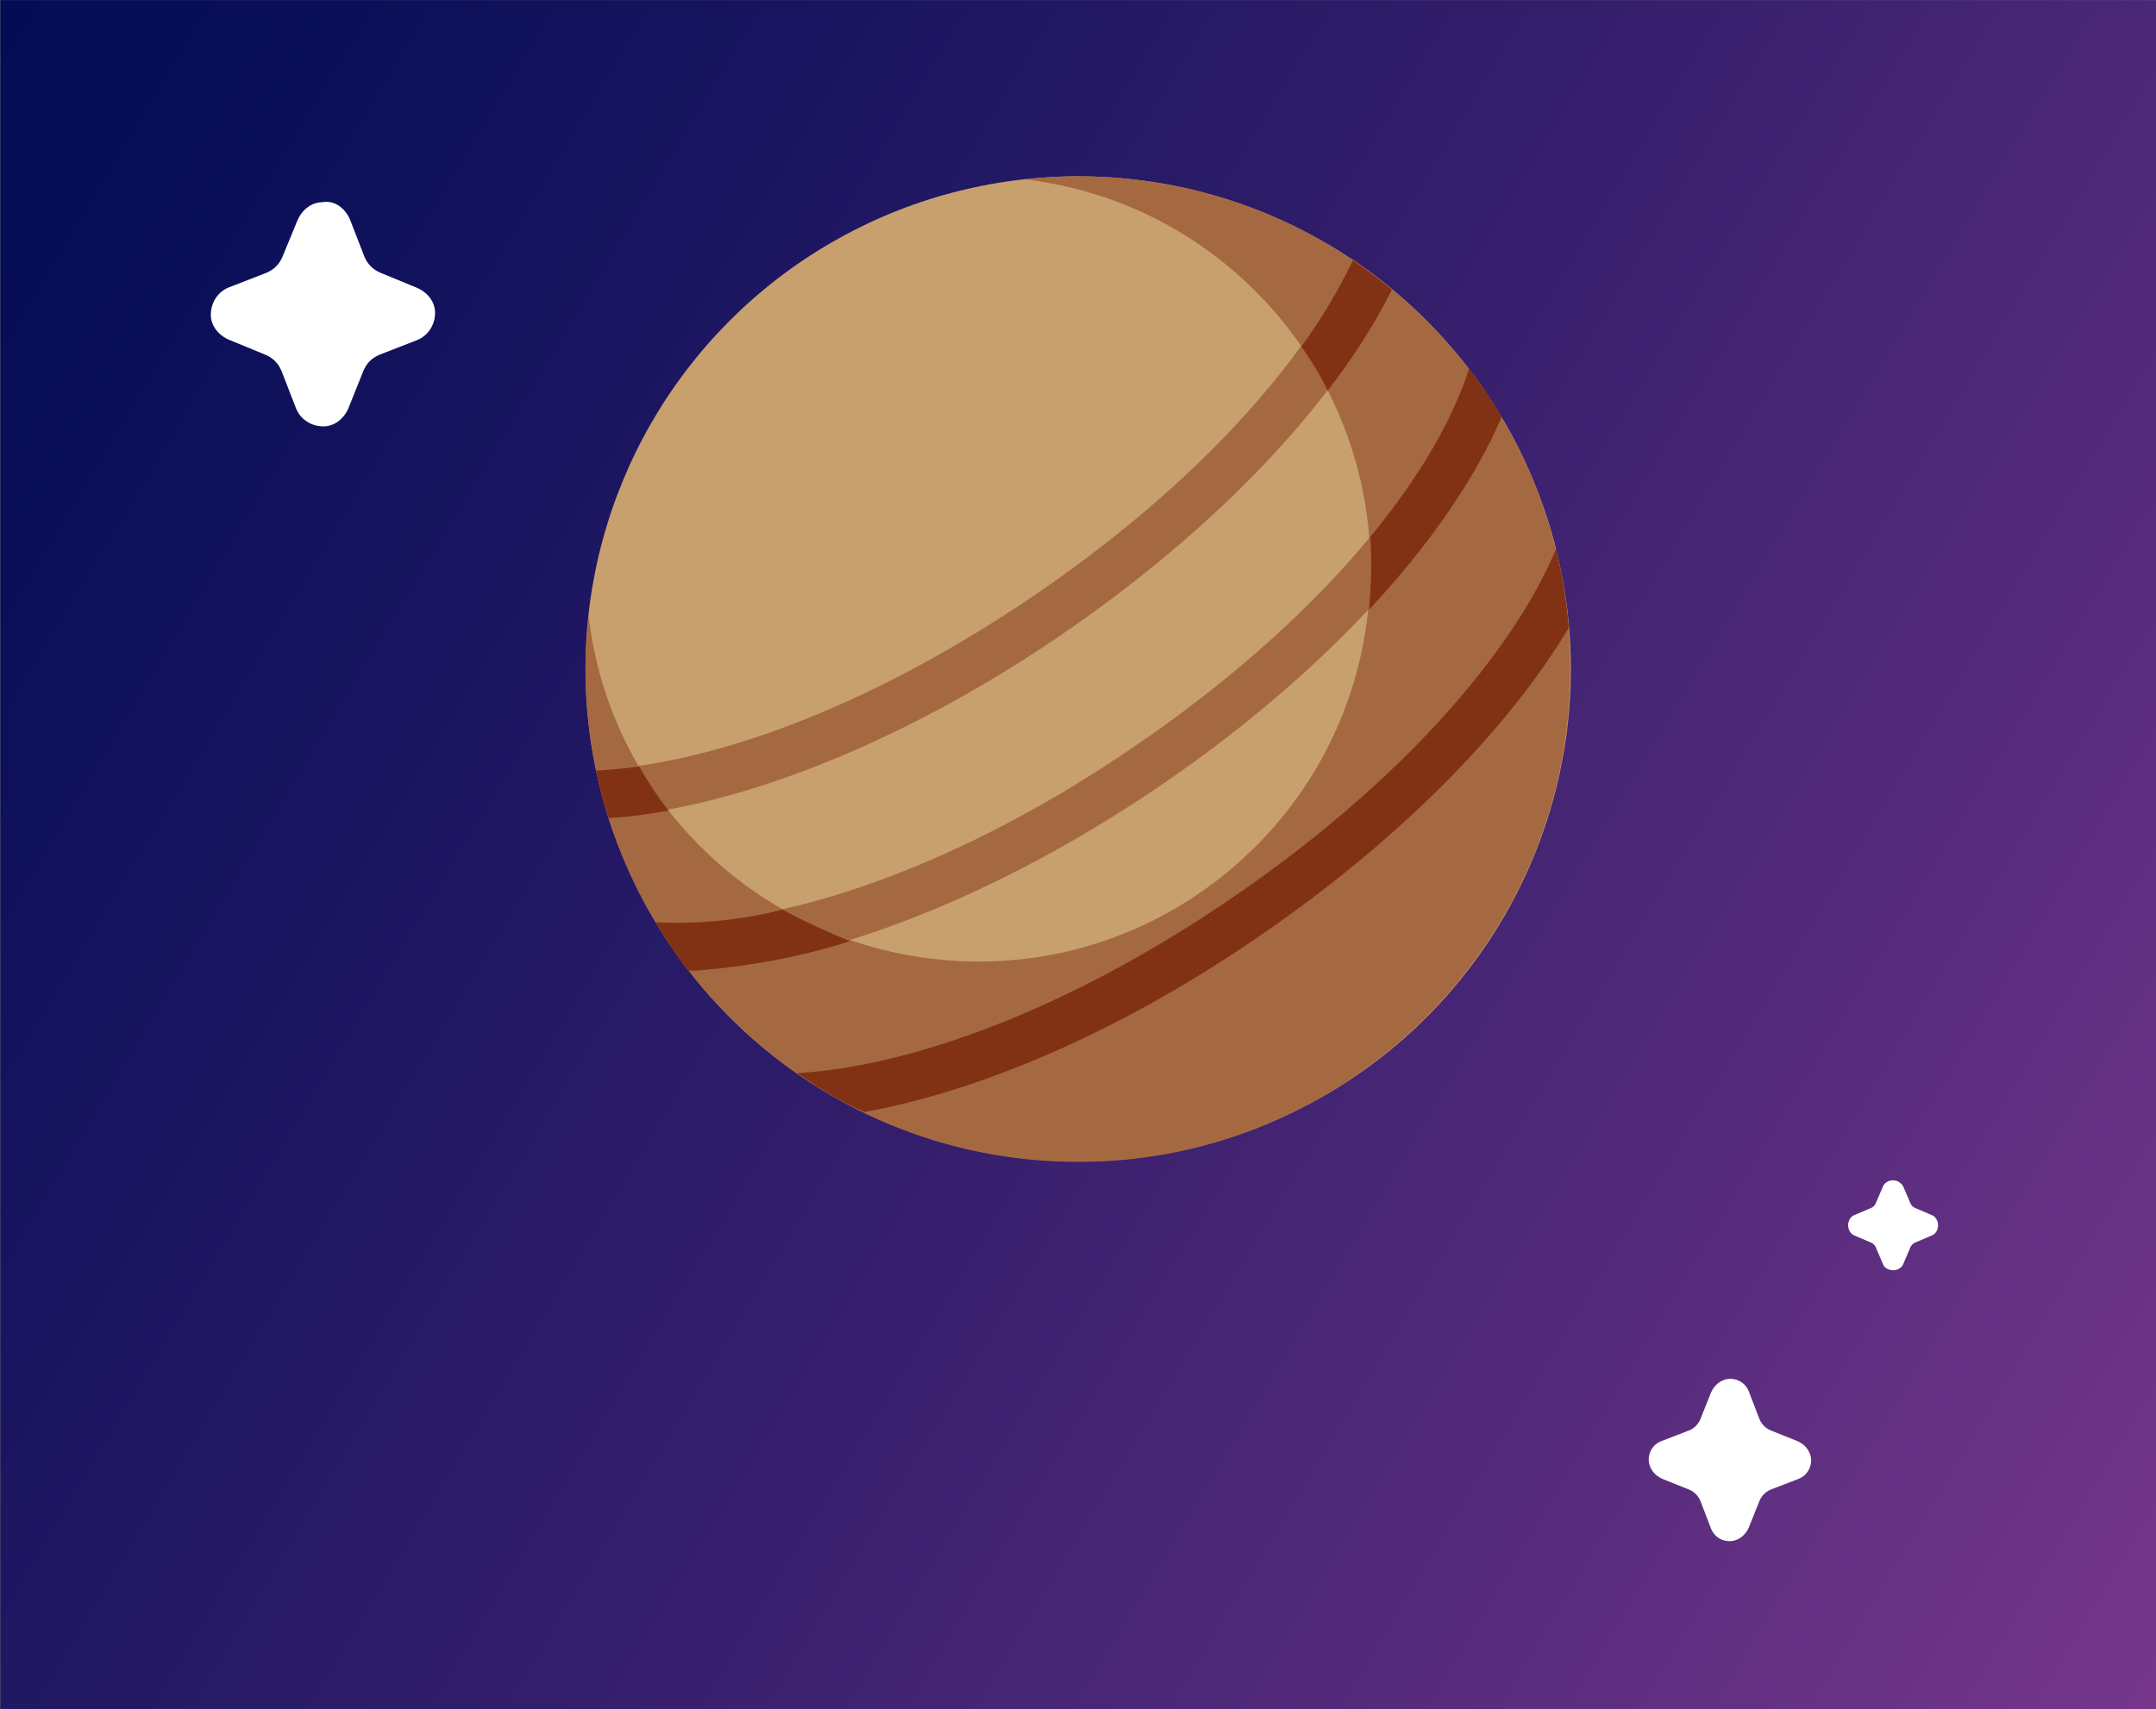 <?xml version="1.0" encoding="utf-8"?>
<!-- Generator: Adobe Illustrator 23.0.6, SVG Export Plug-In . SVG Version: 6.00 Build 0)  -->
<svg version="1.1" id="Layer_1" xmlns="http://www.w3.org/2000/svg" xmlns:xlink="http://www.w3.org/1999/xlink" x="0px" y="0px"
	 viewBox="0 0 204.8 162.4" style="enable-background:new 0 0 204.8 162.4;" xml:space="preserve">
<rect x="0" y="0" width="204.8" height="162.4" fill="#808080" stroke="none"/>
<style type="text/css">
	.st0{fill:url(#Rechteck_48_1_);}
	.st1{fill:#C8A06E;}
	.st2{fill:#A56941;}
	.st3{fill:#823214;}
	.st4{fill:#FFFFFF;}
</style>
<g id="Gruppe_206" transform="translate(-282.173 -1120.791)">
	
		<linearGradient id="Rechteck_48_1_" gradientUnits="userSpaceOnUse" x1="185.509" y1="1501.251" x2="187.165" y2="1500.466" gradientTransform="matrix(204.828 0 0 -162.385 -37743.445 244933.5)">
		<stop  offset="0" style="stop-color:#000C54"/>
		<stop  offset="0.127" style="stop-color:#0D105A"/>
		<stop  offset="0.364" style="stop-color:#301D6A"/>
		<stop  offset="0.682" style="stop-color:#693285"/>
		<stop  offset="1" style="stop-color:#A949A3"/>
	</linearGradient>
	<path id="Rechteck_48" class="st0" d="M282.2,1120.8H487v162.4l0,0H282.2l0,0V1120.8z"/>
	<g id="Gruppe_123" transform="translate(337.79 1137.542)">
		<g id="Gruppe_120">
			<circle id="Ellipse_8" class="st1" cx="46.8" cy="46.8" r="46.8"/>
			<path id="Pfad_268" class="st2" d="M46.8,0c-1.7,0-3.4,0.1-5,0.3C62.8,2.8,77.7,22.5,74,43.7c-3,17.6-18.3,30.7-36.2,30.9
				C18.5,74.8,2.5,60.5,0.3,41.8c-0.2,1.7-0.3,3.4-0.3,5c0,26.4,21.9,47.8,48.6,46.8c24.3-0.9,44-20.7,44.9-44.9
				C94.6,21.9,73.2,0,46.8,0C46.8,0,46.8,0,46.8,0L46.8,0z"/>
		</g>
		<path id="Pfad_269" class="st3" d="M26.5,88.9c11-2,24.2-7.6,37.2-16.5c13.5-9.2,23.9-19.8,29.7-29.5c-0.2-2.5-0.6-5-1.2-7.5
			c-4.1,9.8-14.7,22.2-31,33.3C45.5,79.4,30.6,84.6,20.1,85.2C22.1,86.6,24.2,87.9,26.5,88.9z"/>
		<path id="Pfad_270" class="st2" d="M83.9,18.3c-3.2,10.2-14.1,23.9-32.1,36.1C34,66.5,17.2,71.5,6.6,70.8c1,1.6,2,3.1,3.1,4.6
			c0.6,0,1.2,0,1.8-0.1c11.9-0.9,27.4-6.8,42.8-17.2c16.2-11,27.9-24,32.6-35.2C86,21.3,85,19.7,83.9,18.3z"/>
		<g id="Gruppe_121" transform="translate(6.63 18.269)">
			<path id="Pfad_271" class="st3" d="M80.4,4.6L80.4,4.6c-0.9-1.6-2-3.1-3.1-4.6c-1.5,4.7-4.6,10.2-9.4,16c0.1,1,0.1,2,0.1,3
				c0,1.3-0.1,2.6-0.2,3.9C73.6,16.7,77.9,10.4,80.4,4.6z"/>
			<path id="Pfad_272" class="st3" d="M12.1,51.4c-4,1-8,1.4-12.1,1.2c1,1.6,2,3.1,3.1,4.6c0.6,0,1.2,0,1.8-0.1
				c4.6-0.4,9.2-1.3,13.6-2.7C16.3,53.5,14.1,52.5,12.1,51.4z"/>
		</g>
		<path id="Pfad_273" class="st2" d="M76.6,10.7c-1.2-1-2.4-1.9-3.7-2.8c-4.5,9.6-14.8,21.4-30.4,32C26.6,50.7,11.6,55.9,1,56.4
			c0.3,1.5,0.7,3,1.2,4.5l0.1,0C14.2,60,29.7,54.1,45,43.7C60.1,33.4,71.3,21.4,76.6,10.7z"/>
		<g id="Gruppe_122" transform="translate(1.001 7.971)">
			<path id="Pfad_274" class="st3" d="M71.9,0c-1.4,2.9-3,5.6-4.9,8.2c0.9,1.3,1.8,2.7,2.5,4.2c2.3-3,4.4-6.2,6.1-9.6
				C74.4,1.8,73.2,0.9,71.9,0z"/>
			<path id="Pfad_275" class="st3" d="M4.1,48.1c-1.4,0.2-2.8,0.3-4.1,0.4c0.3,1.5,0.7,3,1.2,4.5l0.1,0c1.9-0.1,3.7-0.4,5.6-0.7
				C5.8,50.9,4.9,49.5,4.1,48.1z"/>
		</g>
	</g>
	<path id="Pfad_276" class="st4" d="M315.4,1141.6l1.4,3.6c0.3,0.7,0.8,1.2,1.5,1.5l3.4,1.4c1,0.4,1.8,1.3,1.8,2.4
		c0,1.2-0.7,2.2-1.7,2.6l-3.6,1.4c-0.7,0.3-1.2,0.8-1.5,1.5l-1.4,3.5c-0.4,1-1.3,1.8-2.4,1.8c-1.2,0-2.2-0.7-2.6-1.7l-1.4-3.6
		c-0.3-0.7-0.8-1.2-1.5-1.5l-3.4-1.4c-1-0.4-1.8-1.3-1.8-2.4c0-1.2,0.7-2.2,1.7-2.6l3.6-1.4c0.7-0.3,1.2-0.8,1.5-1.5l1.4-3.4
		c0.4-1,1.3-1.8,2.4-1.8C313.9,1139.8,314.9,1140.5,315.4,1141.6z"/>
	<path id="Pfad_277" class="st4" d="M448.3,1253l1,2.6c0.2,0.5,0.6,0.9,1.1,1.1l2.5,1c0.7,0.3,1.2,0.9,1.3,1.6
		c0.1,0.9-0.4,1.7-1.2,2l-2.6,1c-0.5,0.2-0.9,0.6-1.1,1.1l-1,2.5c-0.3,0.7-0.9,1.2-1.6,1.3c-0.9,0.1-1.7-0.4-2-1.2l-1-2.6
		c-0.2-0.5-0.6-0.9-1.1-1.1l-2.5-1c-0.7-0.3-1.2-0.9-1.3-1.6c-0.1-0.9,0.4-1.7,1.2-2l2.6-1c0.5-0.2,0.9-0.6,1.1-1.1l1-2.5
		c0.3-0.7,0.9-1.2,1.6-1.3C447.2,1251.7,448,1252.2,448.3,1253z"/>
	<path id="Pfad_278" class="st4" d="M463,1233.6l0.6,1.4c0.1,0.3,0.3,0.5,0.6,0.6l1.4,0.6c0.6,0.2,0.8,0.9,0.6,1.4
		c-0.1,0.3-0.3,0.5-0.6,0.6l-1.4,0.6c-0.3,0.1-0.5,0.3-0.6,0.6l-0.6,1.4c-0.2,0.6-0.9,0.8-1.4,0.6c-0.3-0.1-0.5-0.3-0.6-0.6
		l-0.6-1.4c-0.1-0.3-0.3-0.5-0.6-0.6l-1.4-0.6c-0.6-0.2-0.8-0.9-0.6-1.4c0.1-0.3,0.3-0.5,0.6-0.6l1.4-0.6c0.3-0.1,0.5-0.3,0.6-0.6
		l0.6-1.4c0.2-0.6,0.9-0.8,1.4-0.6C462.6,1233.1,462.9,1233.3,463,1233.6z"/>
</g>
</svg>
